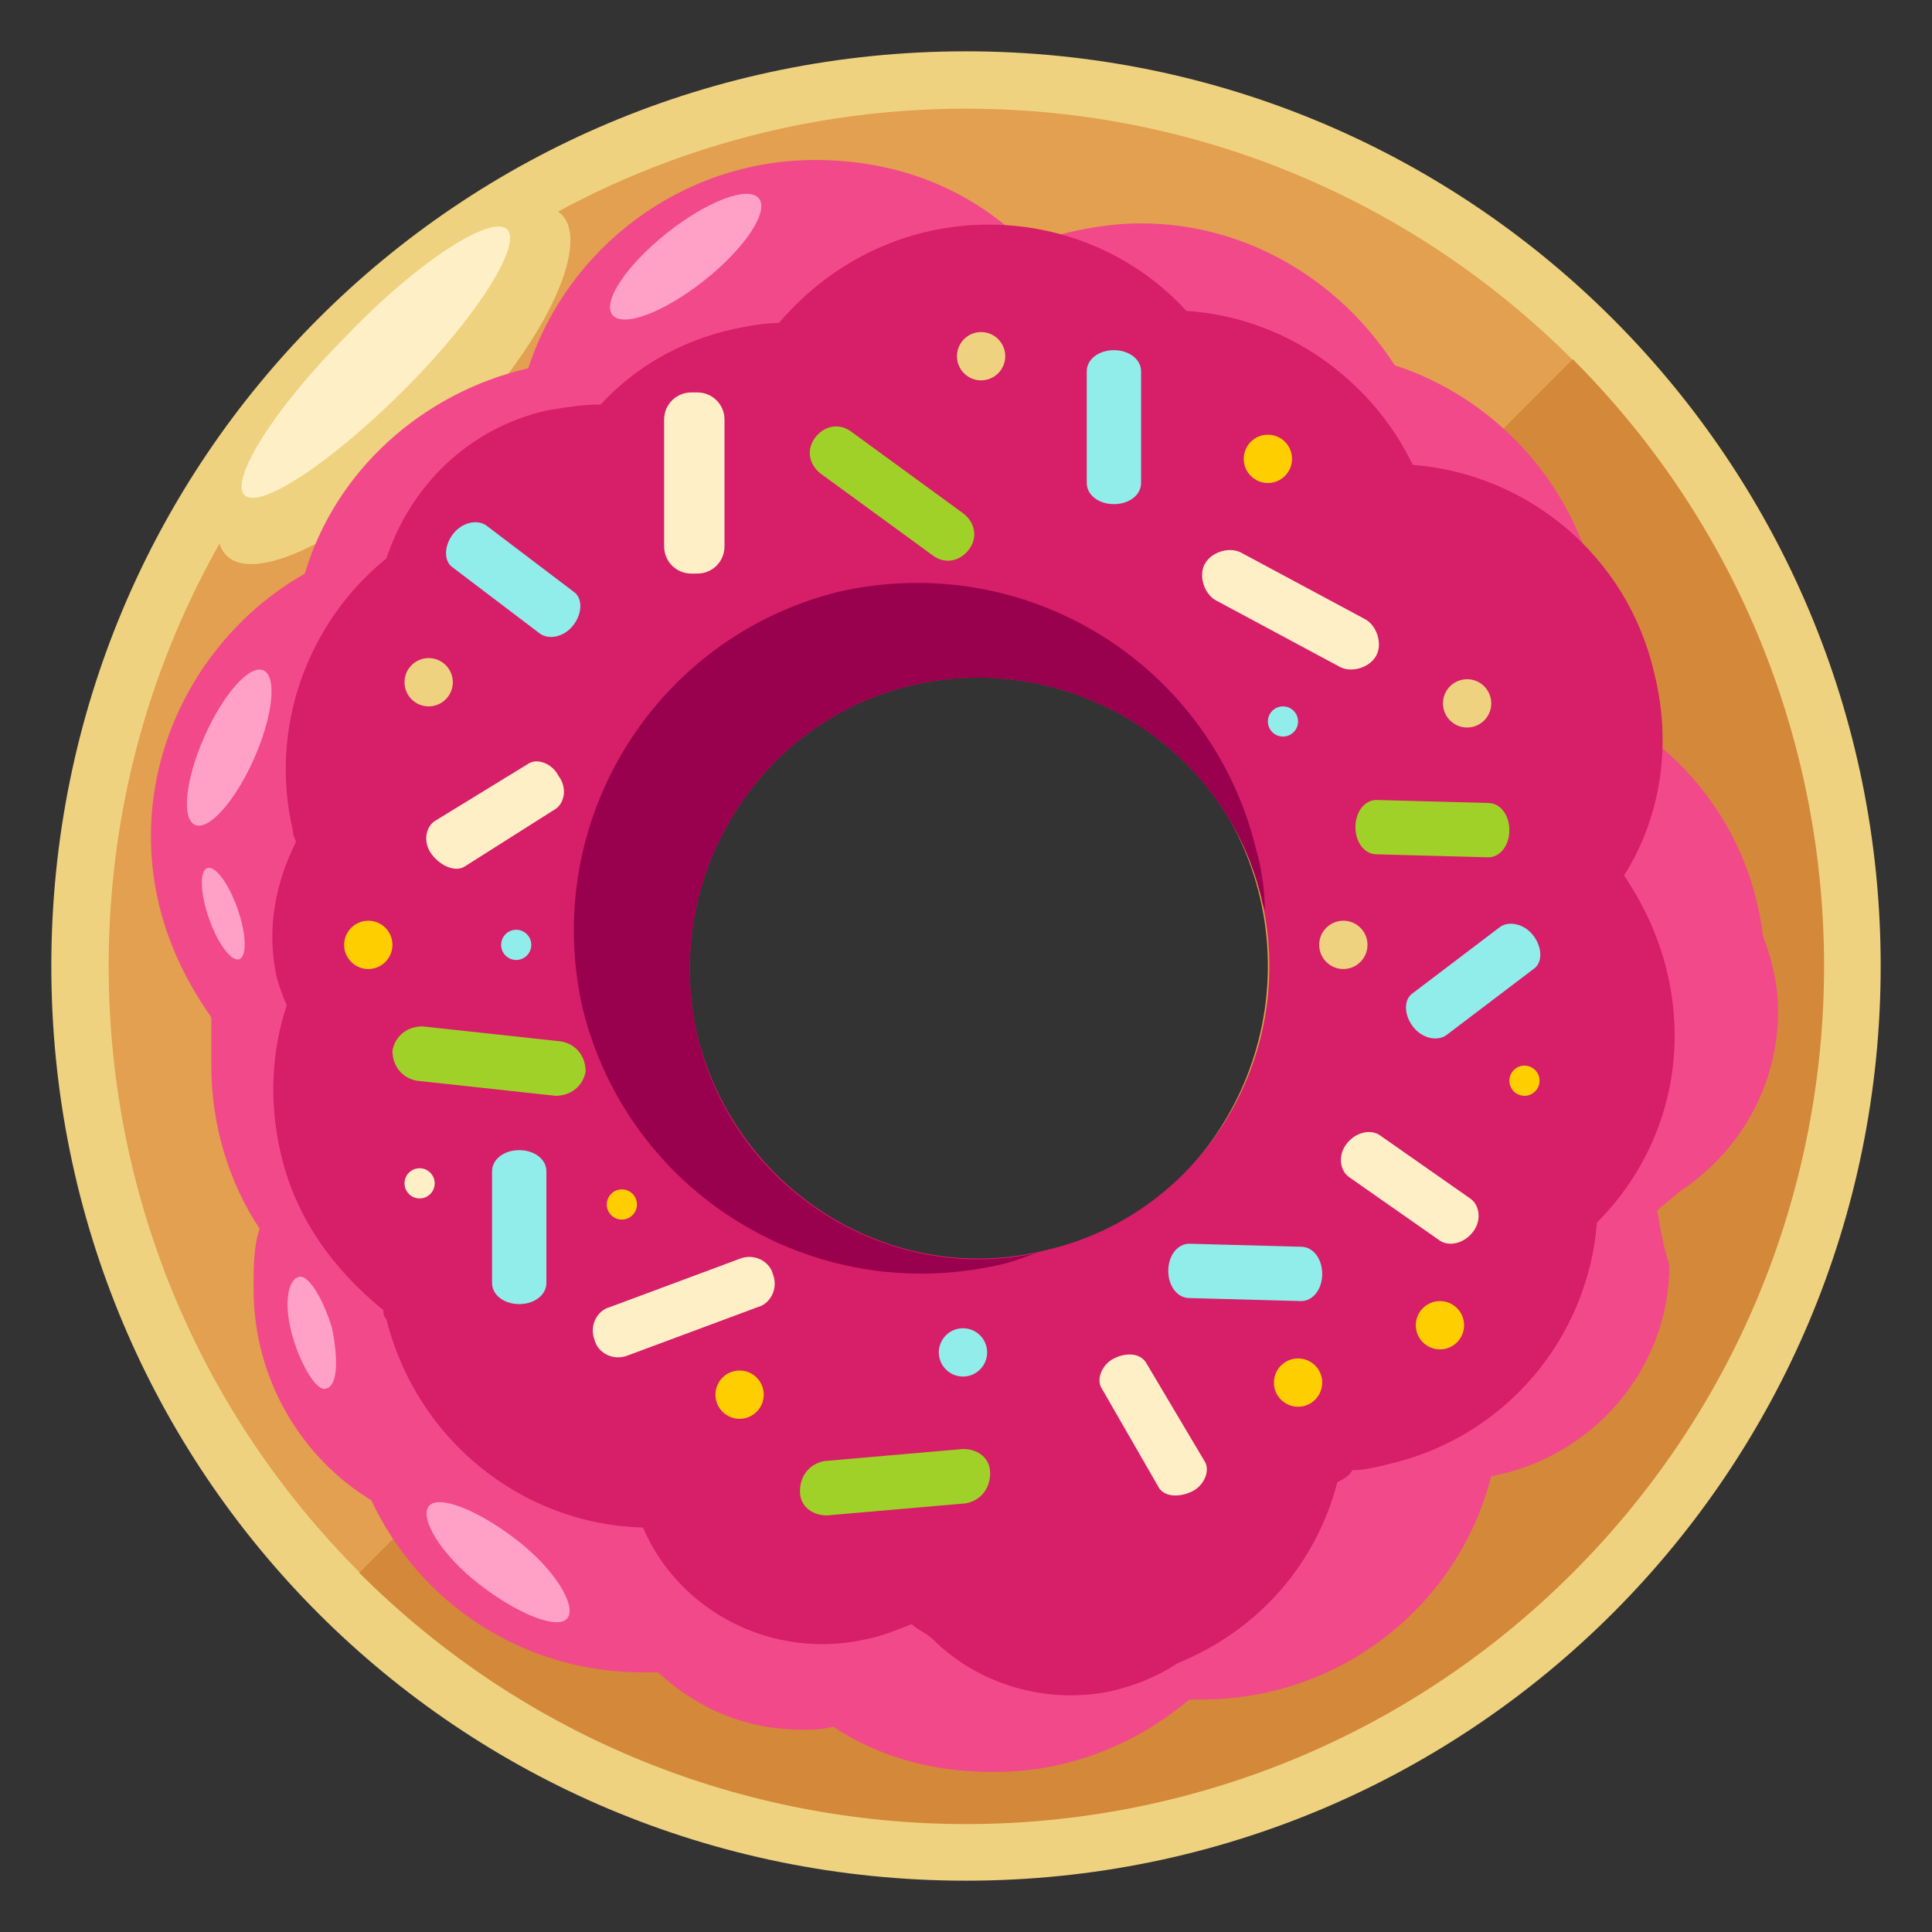 <?xml version="1.0" encoding="utf-8"?>
<!-- Generator: Adobe Illustrator 16.0.0, SVG Export Plug-In . SVG Version: 6.00 Build 0)  -->
<!DOCTYPE svg PUBLIC "-//W3C//DTD SVG 1.1//EN" "http://www.w3.org/Graphics/SVG/1.1/DTD/svg11.dtd">
<svg version="1.1" id="Layer_1" xmlns="http://www.w3.org/2000/svg" xmlns:xlink="http://www.w3.org/1999/xlink" x="0px" y="0px"
	 width="64px" height="64px" viewBox="0 0 64 64" enable-background="new 0 0 64 64" xml:space="preserve">
<rect x="0" y="0" width="64" height="64" fill="#333333" stroke="none"/>
<g>
	<path fill="#EFD27F" d="M32,1.7C15.2,1.7,1.7,15.2,1.7,32S15.2,62.3,32,62.3c16.8,0,30.3-13.6,30.3-30.3S48.8,1.7,32,1.7z M32,42.7
		c-5.9,0-10.7-4.8-10.7-10.7S26.1,21.3,32,21.3S42.7,26.1,42.7,32S37.9,42.7,32,42.7z"/>
	<path fill="#E2A050" d="M32,3.6C16.3,3.6,3.6,16.3,3.6,32S16.3,60.4,32,60.4S60.4,47.7,60.4,32S47.7,3.6,32,3.6z M32,42
		c-5.5,0-10-4.5-10-10s4.5-10,10-10s10,4.5,10,10S37.5,42,32,42z"/>
	<g>
		<path fill="#D38939" d="M52.1,11.9l-13,13c0,0,0.1,0.1,0.1,0.1C43,29,43,35.2,39.1,39.1c-3.9,3.9-10.3,3.9-14.2,0l-13,13
			C23,63.2,41,63.2,52.1,52.1C63.2,41,63.2,23,52.1,11.9z"/>
		<polygon fill="#D38939" points="25,39 24.9,39.1 25,39 		"/>
	</g>
	<path fill="#EFD27F" d="M18.6,7.1c1,1-0.6,4.4-3.7,7.5c-3.1,3.1-6.4,4.8-7.4,3.8c-1-1,0.6-4.4,3.7-7.5C14.2,7.8,17.5,6.1,18.6,7.1z
		"/>
	<path fill="#FFEFC7" d="M16.8,7.6c0.5,0.5-1,2.9-3.4,5.3c-2.4,2.4-4.8,4-5.3,3.5c-0.5-0.5,1-2.9,3.4-5.3
		C13.9,8.6,16.3,7.1,16.8,7.6z"/>
	<g>
		<path fill="#F2498A" d="M54.9,40.1c0.2-0.2,0.5-0.4,0.7-0.6c2-1.3,3.3-3.5,3.3-6c0-0.9-0.2-1.7-0.5-2.5C58,27.7,56,25,53.3,23.6
			c-0.1-0.2-0.2-0.4-0.3-0.7c0.1-0.4,0.1-0.9,0.1-1.3c0-4.4-2.9-8.2-6.9-9.5c-1.8-2.8-4.9-4.7-8.4-4.7c-1.3,0-2.6,0.3-3.8,0.7
			c-1.8-1.8-4.2-2.8-7-2.8c-4.4,0-8.2,2.9-9.5,6.9c-3.5,0.8-6.4,3.4-7.4,6.8c-3,1.7-5.1,5-5.1,8.7c0,2.3,0.8,4.3,2,6
			C7,34.2,7,34.8,7,35.3c0,2,0.6,3.9,1.6,5.4c-0.2,0.6-0.2,1.3-0.2,2c0,3,1.6,5.6,3.9,7c1.6,3.4,5,5.7,9,5.7c0.2,0,0.3,0,0.5,0
			c1.3,1.2,2.9,1.9,4.8,1.9c0.3,0,0.6,0,1-0.1c1.5,1,3.3,1.5,5.3,1.5c2.5,0,4.7-0.9,6.5-2.4c0.1,0,0.2,0,0.4,0
			c4.6,0,8.5-3.1,9.6-7.4c3.3-0.6,5.9-3.5,5.9-7C55.1,41.3,55,40.7,54.9,40.1z M32,42.7c-5.9,0-10.7-4.8-10.7-10.7
			S26.1,21.3,32,21.3S42.7,26.1,42.7,32S37.9,42.7,32,42.7z"/>
	</g>
	<g>
		<path fill="#D61E69" d="M30.2,53.8c0.2,0.2,0.5,0.3,0.7,0.5c1.5,1.5,3.8,2.2,6,1.7c0.8-0.2,1.5-0.5,2.1-0.9c2.7-1.1,4.6-3.3,5.3-6
			c0.2-0.1,0.4-0.2,0.5-0.4c0.4,0,0.8-0.1,1.2-0.2c3.9-0.9,6.6-4.2,6.9-8c2.1-2.1,3.1-5.2,2.3-8.4c-0.3-1.2-0.8-2.2-1.4-3.1
			c1.2-1.9,1.6-4.3,1-6.7c-0.9-3.9-4.2-6.6-8-6.9c-1.4-2.9-4.3-4.9-7.5-5.1c-2.1-2.3-5.4-3.4-8.7-2.6c-2,0.5-3.6,1.6-4.8,3
			c-0.5,0-1,0.1-1.5,0.2c-1.8,0.4-3.3,1.3-4.4,2.5c-0.6,0-1.2,0.1-1.8,0.2c-2.6,0.6-4.5,2.5-5.3,4.9c-2.6,2.1-3.9,5.6-3.1,9
			c0,0.2,0.1,0.3,0.1,0.4c-0.7,1.4-1,3-0.6,4.6c0.1,0.3,0.2,0.6,0.3,0.8c-0.5,1.5-0.6,3.2-0.2,4.9c0.5,2.2,1.8,3.9,3.4,5.2
			c0,0.1,0,0.2,0.1,0.3c1,4,4.5,6.8,8.5,6.9c1.2,2.8,4.3,4.4,7.4,3.7C29.2,54.2,29.7,54,30.2,53.8z M23.1,34.3
			c-1.2-5.2,2-10.4,7.1-11.6c5.2-1.2,10.4,2,11.6,7.1c1.2,5.2-2,10.4-7.1,11.6C29.6,42.7,24.4,39.5,23.1,34.3z"/>
	</g>
	<ellipse transform="matrix(0.783 -0.622 0.622 0.783 -0.348 15.967)" fill="#FFA1C7" cx="22.7" cy="8.5" rx="3.1" ry="1"/>
	
		<ellipse transform="matrix(0.405 -0.914 0.914 0.405 -18.152 21.668)" fill="#FFA1C7" cx="7.6" cy="24.8" rx="2.8" ry="0.9"/>
	<path fill="#FFA1C7" d="M9.9,42.3c0.3-0.1,0.8,0.7,1.1,1.7c0.2,1,0.2,1.9-0.2,2c-0.3,0.1-0.8-0.7-1.1-1.7S9.5,42.4,9.9,42.3z"/>
	<path fill="#FFA1C7" d="M14.2,49.9c0.3-0.4,1.6,0.1,2.9,1.1c1.3,1,2,2.2,1.7,2.6c-0.3,0.4-1.6-0.1-2.9-1.1
		C14.6,51.5,13.9,50.3,14.2,49.9z"/>
	
		<ellipse transform="matrix(-0.331 -0.944 0.944 -0.331 -18.791 47.186)" fill="#FFA1C7" cx="7.3" cy="30.3" rx="1.6" ry="0.5"/>
	<path fill="#FFEFC7" d="M24,18.1c0,0.5-0.4,0.9-0.9,0.9h-0.2c-0.5,0-0.9-0.4-0.9-0.9v-4.2c0-0.5,0.4-0.9,0.9-0.9h0.2
		c0.5,0,0.9,0.4,0.9,0.9V18.1z"/>
	<path fill="#A0D128" d="M31.9,17c0.4,0.3,0.5,0.8,0.2,1.2l0,0c-0.3,0.4-0.8,0.5-1.2,0.2l-3.7-2.7c-0.4-0.3-0.5-0.8-0.2-1.2l0,0
		c0.3-0.4,0.8-0.5,1.2-0.2L31.9,17z"/>
	<path fill="#A0D128" d="M18.6,34.5c0.5,0.1,0.8,0.5,0.8,1l0,0c-0.1,0.5-0.5,0.8-1,0.8l-4.6-0.5c-0.5-0.1-0.8-0.5-0.8-1l0,0
		c0.1-0.5,0.5-0.8,1-0.8L18.6,34.5z"/>
	<path fill="#A0D128" d="M31.9,48c0.5,0,0.9,0.3,0.9,0.8l0,0c0,0.5-0.3,0.9-0.8,1l-4.6,0.4c-0.5,0-0.9-0.3-0.9-0.8l0,0
		c0-0.5,0.3-0.9,0.8-1L31.9,48z"/>
	<path fill="#FFEFC7" d="M20.8,44.9c-0.5,0.2-1-0.1-1.1-0.5l0,0c-0.2-0.5,0.1-1,0.5-1.1l4.3-1.6c0.5-0.2,1,0.1,1.1,0.5l0,0
		c0.2,0.5-0.1,1-0.5,1.1L20.8,44.9z"/>
	<path fill="#FFEFC7" d="M40.3,19.9c-0.4-0.2-0.6-0.8-0.4-1.2l0,0c0.2-0.4,0.8-0.6,1.2-0.4l4.1,2.2c0.4,0.2,0.6,0.8,0.4,1.2l0,0
		c-0.2,0.4-0.8,0.6-1.2,0.4L40.3,19.9z"/>
	<path fill="#FFEFC7" d="M15.4,28.7c-0.3,0.2-0.8,0-1.1-0.4l0,0c-0.3-0.4-0.2-0.9,0.1-1.1l3.1-1.9c0.3-0.2,0.8,0,1,0.4l0,0
		c0.3,0.4,0.2,0.9-0.1,1.1L15.4,28.7z"/>
	<path fill="#91EDEA" d="M37.8,16c0,0.4-0.4,0.7-0.9,0.7l0,0c-0.5,0-0.9-0.3-0.9-0.7l0-3.7c0-0.4,0.4-0.7,0.9-0.7l0,0
		c0.5,0,0.9,0.3,0.9,0.7L37.8,16z"/>
	<path fill="#91EDEA" d="M18.1,42.5c0,0.4-0.4,0.7-0.9,0.7l0,0c-0.5,0-0.9-0.3-0.9-0.7l0-3.7c0-0.4,0.4-0.7,0.9-0.7l0,0
		c0.5,0,0.9,0.3,0.9,0.7L18.1,42.5z"/>
	<path fill="#91EDEA" d="M47.9,34.3c-0.3,0.2-0.8,0.1-1.1-0.3l0,0c-0.3-0.4-0.3-0.9,0-1.1l2.9-2.2c0.3-0.2,0.8-0.1,1.1,0.3l0,0
		c0.3,0.4,0.3,0.9,0,1.1L47.9,34.3z"/>
	<path fill="#91EDEA" d="M19,19.6c0.3,0.2,0.3,0.7,0,1.1l0,0c-0.3,0.4-0.8,0.5-1.1,0.3l-2.9-2.2c-0.3-0.2-0.3-0.7,0-1.1l0,0
		c0.3-0.4,0.8-0.5,1.1-0.3L19,19.6z"/>
	<path fill="#91EDEA" d="M39.4,43c-0.4,0-0.7-0.4-0.7-0.9l0,0c0-0.5,0.3-0.9,0.7-0.9l3.7,0.1c0.4,0,0.7,0.4,0.7,0.9l0,0
		c0,0.5-0.3,0.9-0.7,0.9L39.4,43z"/>
	<path fill="#A0D128" d="M45.6,28.3c-0.4,0-0.7-0.4-0.7-0.9l0,0c0-0.5,0.3-0.9,0.7-0.9l3.7,0.1c0.4,0,0.7,0.4,0.7,0.9l0,0
		c0,0.5-0.3,0.9-0.7,0.9L45.6,28.3z"/>
	<path fill="#FFEFC7" d="M44.7,39c-0.3-0.2-0.4-0.7-0.1-1.1l0,0c0.3-0.4,0.8-0.5,1.1-0.3l3,2.1c0.3,0.2,0.4,0.7,0.1,1.1l0,0
		c-0.3,0.4-0.8,0.5-1.1,0.3L44.7,39z"/>
	<path fill="#FFEFC7" d="M36.5,46c-0.2-0.3,0-0.8,0.4-1l0,0c0.4-0.2,0.9-0.2,1.1,0.2l1.9,3.2c0.2,0.3,0,0.8-0.4,1l0,0
		c-0.4,0.2-0.9,0.2-1.1-0.1L36.5,46z"/>
	<path fill="#99004D" d="M23.1,34.3c-1.2-5.2,2-10.4,7.1-11.6c5.2-1.2,10.4,2,11.6,7.1c0,0.1,0.1,0.3,0.1,0.4c0-0.7-0.1-1.4-0.3-2.1
		c-1.5-6.1-7.6-9.9-13.8-8.5c-6.1,1.5-9.9,7.6-8.5,13.8c1.5,6.1,7.6,9.9,13.8,8.5c0.5-0.1,0.9-0.3,1.3-0.4
		C29.4,42.6,24.3,39.4,23.1,34.3z"/>
	<circle fill="#EFD27F" cx="14.2" cy="22.6" r="0.8"/>
	<circle fill="#EFD27F" cx="44.5" cy="31.3" r="0.8"/>
	<circle fill="#FFCE00" cx="12.2" cy="31.3" r="0.8"/>
	<circle fill="#FFCE00" cx="47.7" cy="43.9" r="0.8"/>
	<circle fill="#FFCE00" cx="20.6" cy="39.9" r="0.5"/>
	<circle fill="#FFCE00" cx="50.5" cy="35.8" r="0.5"/>
	<circle fill="#91EDEA" cx="17.1" cy="31.3" r="0.5"/>
	<circle fill="#91EDEA" cx="42.5" cy="23.9" r="0.5"/>
	<circle fill="#FFEFC7" cx="13.9" cy="39.2" r="0.5"/>
	<circle fill="#FFCE00" cx="42" cy="15.2" r="0.8"/>
	<circle fill="#FFCE00" cx="24.5" cy="46.2" r="0.8"/>
	<circle fill="#91EDEA" cx="31.9" cy="44.8" r="0.8"/>
	<circle fill="#FFCE00" cx="43" cy="45.8" r="0.8"/>
	<circle fill="#EFD27F" cx="32.5" cy="11.8" r="0.8"/>
	<circle fill="#EFD27F" cx="48.6" cy="23.3" r="0.8"/>
</g>
</svg>
